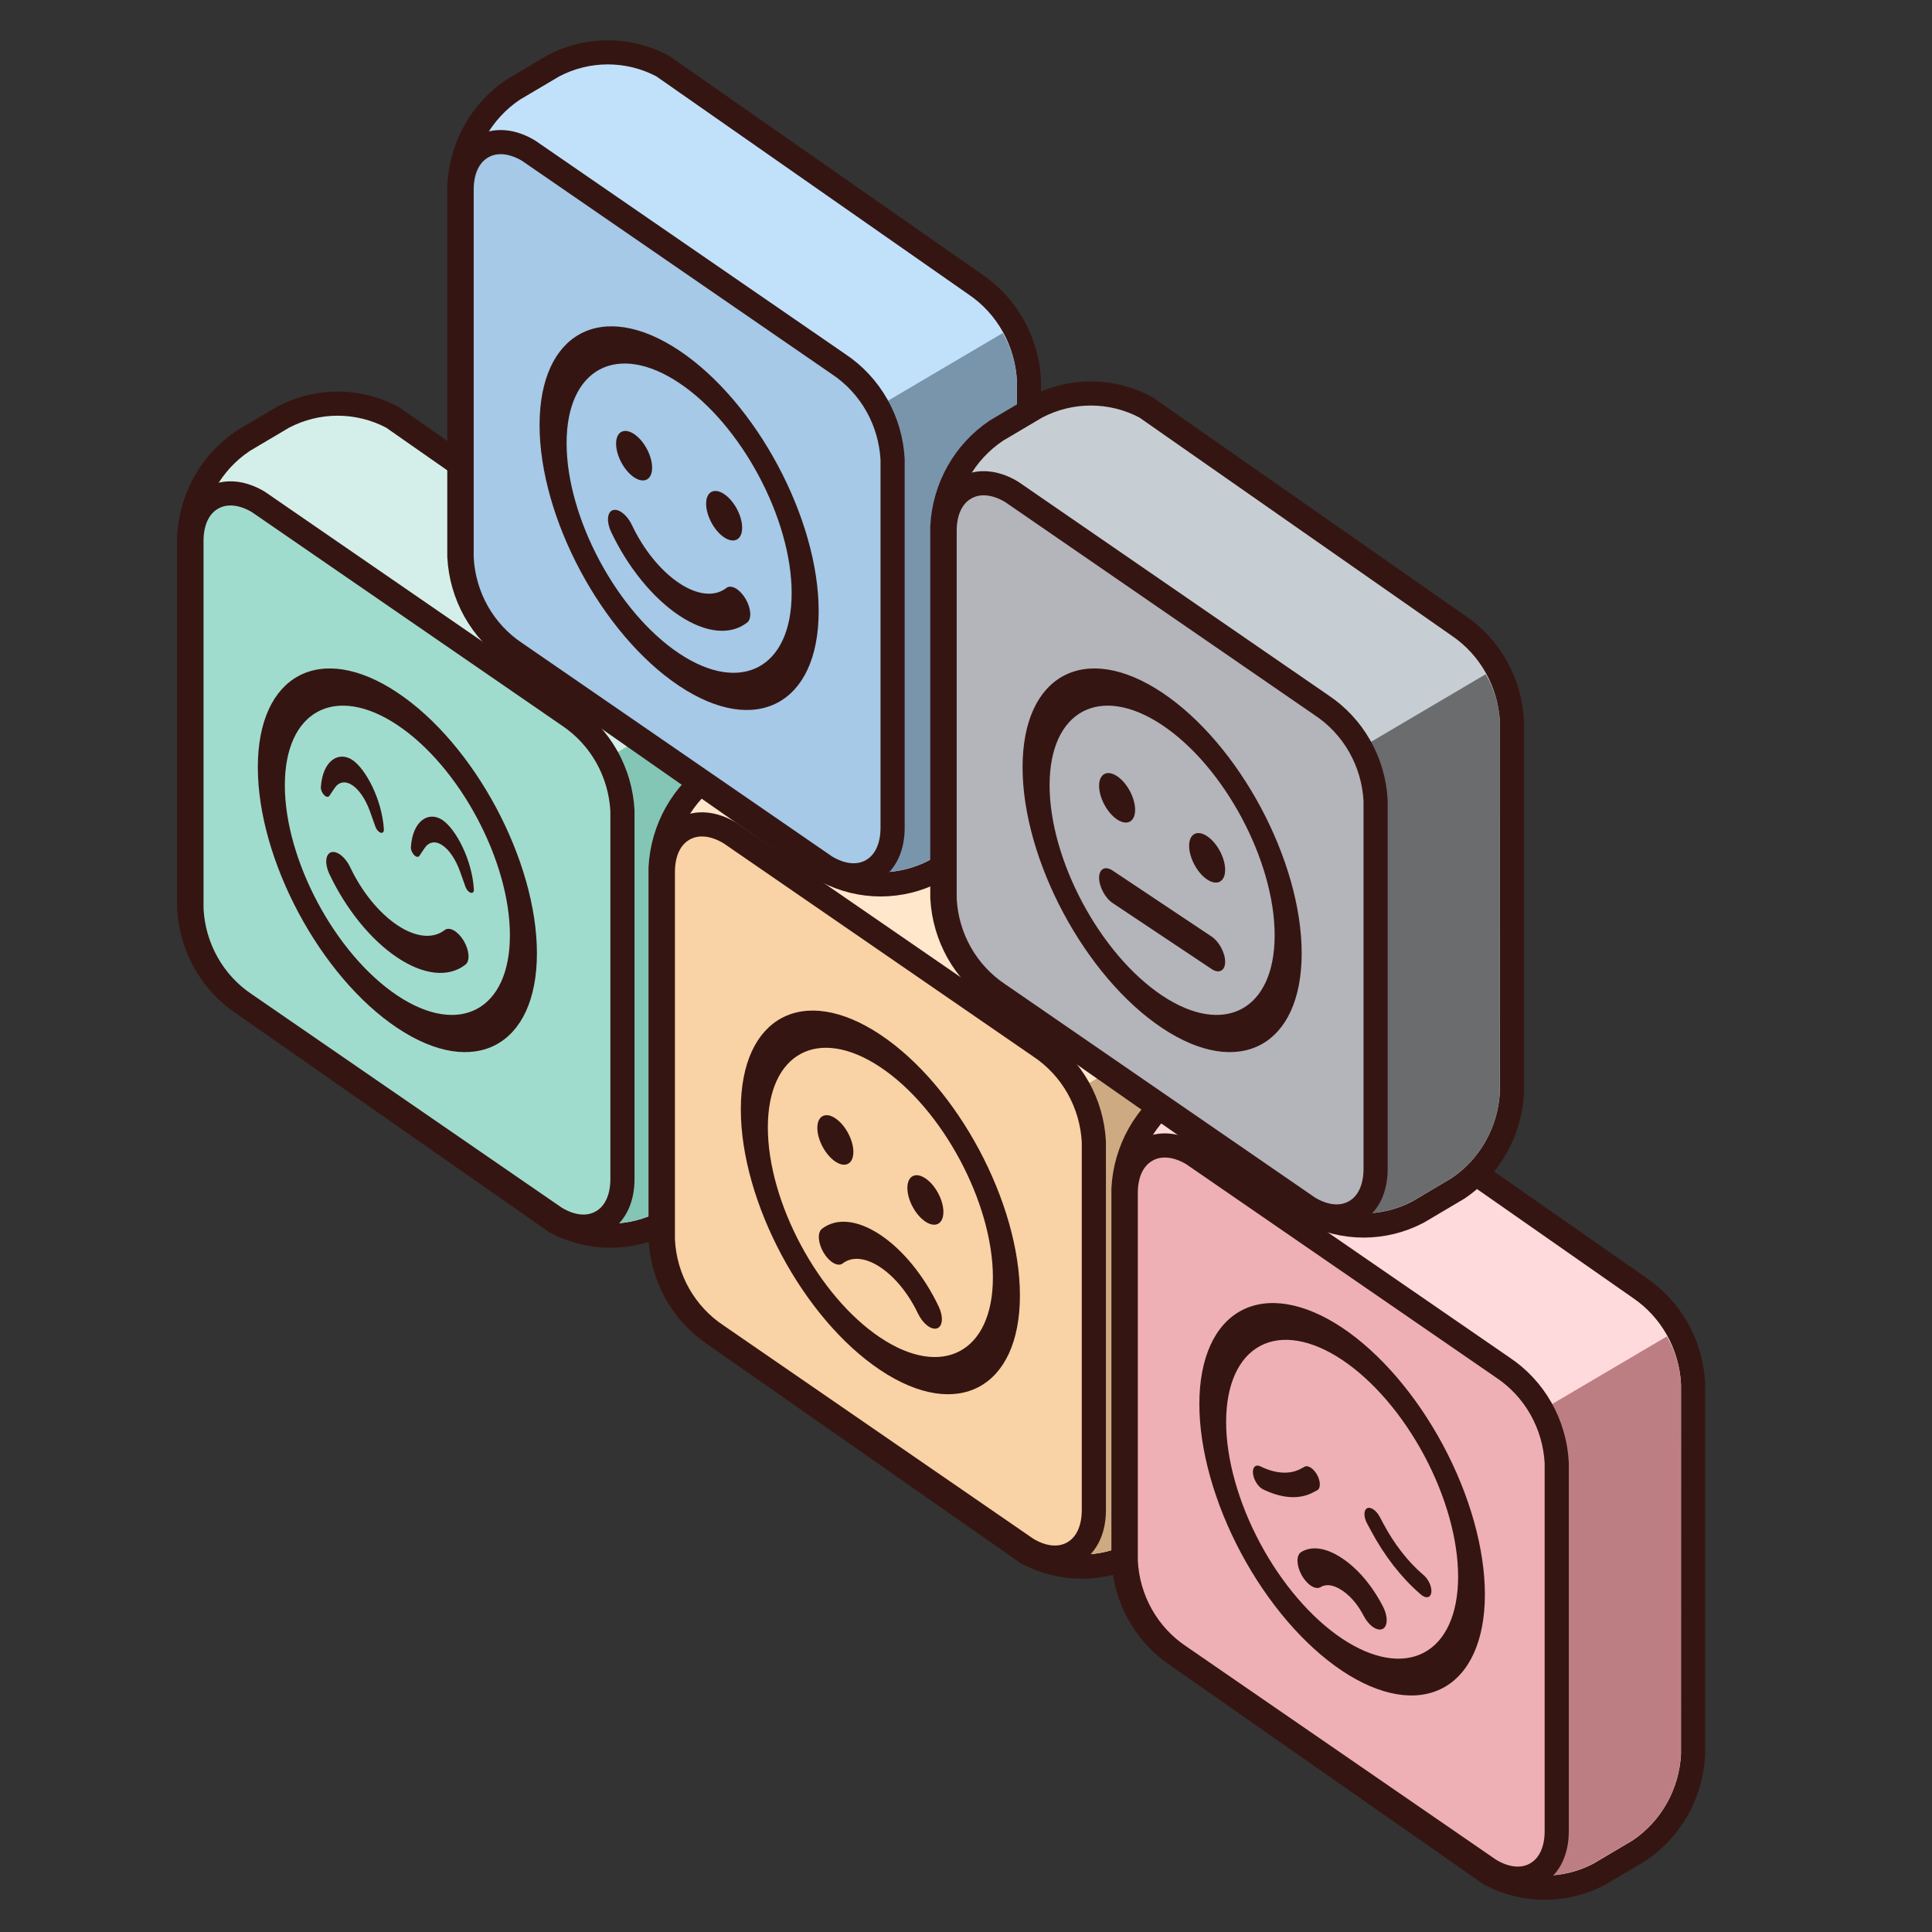 <svg width="120" height="120" viewBox="0 0 120 120" fill="none" xmlns="http://www.w3.org/2000/svg">
<rect x="0" y="0" width="120" height="120" fill="#333333" stroke="none"/>
<path d="M24.413 25.947L24.374 25.919L24.331 25.896C23.291 25.354 22.14 25.07 20.972 25.07C19.804 25.07 18.653 25.354 17.613 25.896L17.596 25.906L17.578 25.916L15.13 27.365L15.112 27.376L15.095 27.388C14.119 28.041 13.309 28.919 12.729 29.951C12.149 30.982 11.814 32.138 11.751 33.325L11.75 33.345V33.365V56.355V56.374L11.751 56.393C11.812 57.581 12.146 58.738 12.726 59.77C13.306 60.8 14.115 61.677 15.089 62.328L34.475 75.875L34.515 75.903L34.557 75.925C35.597 76.468 36.748 76.751 37.916 76.751C39.085 76.751 40.236 76.468 41.275 75.925L41.293 75.916L41.31 75.906L43.759 74.456L43.777 74.445L43.795 74.433C44.768 73.778 45.576 72.9 46.154 71.868C46.733 70.837 47.066 69.682 47.129 68.496L47.13 68.477V68.457V45.467V45.447L47.129 45.428C47.068 44.243 46.735 43.088 46.159 42.057C45.583 41.028 44.779 40.15 43.81 39.495L24.413 25.947Z" fill="#D4EFE9" stroke="#351512" stroke-width="1.5"/>
<path d="M46.373 68.477C46.316 69.546 46.013 70.586 45.489 71.513C44.966 72.441 44.235 73.23 43.358 73.816L40.9 75.262C40.048 75.701 39.114 75.95 38.161 75.993C37.208 76.036 36.256 75.872 35.37 75.512C36.795 76.064 37.877 75.245 37.877 73.482V50.556C37.841 49.484 37.537 48.44 36.992 47.523L45.496 42.51C46.041 43.43 46.346 44.477 46.381 45.551L46.373 68.477Z" fill="#83C6B5"/>
<path d="M16.078 31.196L16.058 31.182L16.037 31.169C15.077 30.596 14.02 30.449 13.157 30.953C12.298 31.455 11.892 32.45 11.892 33.587V56.441V56.46L11.893 56.479C11.954 57.661 12.288 58.813 12.869 59.84C13.448 60.864 14.258 61.736 15.232 62.384L34.474 75.633L34.493 75.646L34.513 75.657C35.472 76.235 36.53 76.387 37.396 75.881C38.256 75.379 38.661 74.381 38.661 73.241V50.388V50.368L38.66 50.348C38.597 49.167 38.262 48.016 37.681 46.99C37.102 45.966 36.293 45.094 35.321 44.445L16.078 31.196Z" fill="#A0DCCE" stroke="#351512" stroke-width="1.5"/>
<g clip-path="url(#clip0_3616_5046)">
<path d="M24.681 43.017C19.893 39.825 16.014 41.902 16.014 47.656C16.014 53.41 19.893 60.659 24.681 63.851C29.469 67.043 33.349 64.966 33.349 59.212C33.349 53.458 29.469 46.209 24.681 43.017ZM24.681 61.835C20.826 59.265 17.692 53.407 17.692 48.774C17.692 44.141 20.826 42.464 24.681 45.033C28.536 47.603 31.671 53.461 31.671 58.094C31.671 62.727 28.536 64.404 24.681 61.835ZM27.617 57.769C26.89 58.334 25.817 58.224 24.681 57.466C23.546 56.709 22.473 55.393 21.746 53.854C21.449 53.228 20.921 52.821 20.564 52.937C20.208 53.056 20.163 53.66 20.456 54.284C21.505 56.495 23.046 58.388 24.681 59.478C26.317 60.569 27.858 60.731 28.907 59.918C29.204 59.687 29.155 59.02 28.798 58.426C28.442 57.835 27.914 57.538 27.617 57.769ZM20.785 48.946C21.054 48.55 21.456 48.486 21.886 48.773C22.315 49.059 22.717 49.659 22.986 50.414L23.318 51.349C23.392 51.554 23.535 51.691 23.643 51.721C23.769 51.759 23.853 51.672 23.843 51.506C23.727 49.66 22.717 47.756 21.886 47.202C21.054 46.647 20.044 47.205 19.928 48.896C19.918 49.044 20.002 49.248 20.128 49.377C20.246 49.503 20.386 49.529 20.453 49.439L20.785 48.946ZM27.477 50.93C26.645 50.375 25.635 50.932 25.52 52.624C25.51 52.772 25.593 52.975 25.719 53.105C25.842 53.233 25.978 53.257 26.044 53.167L26.376 52.674C26.645 52.278 27.047 52.214 27.477 52.501C27.907 52.787 28.309 53.387 28.578 54.142L28.91 55.077C28.983 55.282 29.127 55.419 29.235 55.449C29.361 55.487 29.445 55.4 29.434 55.233C29.319 53.388 28.309 51.484 27.477 50.93Z" fill="#351512"/>
</g>
<path d="M53.694 46.503L53.655 46.475L53.612 46.453C52.572 45.91 51.421 45.627 50.253 45.627C49.085 45.627 47.934 45.91 46.894 46.453L46.876 46.462L46.859 46.473L44.41 47.922L44.393 47.933L44.375 47.944C43.4 48.597 42.59 49.476 42.01 50.507C41.43 51.538 41.095 52.694 41.032 53.881L41.031 53.901V53.921V76.912V76.931L41.032 76.95C41.093 78.138 41.427 79.295 42.007 80.327C42.586 81.357 43.395 82.234 44.37 82.885L63.756 96.431L63.795 96.459L63.838 96.482C64.878 97.024 66.029 97.308 67.197 97.308C68.365 97.308 69.516 97.024 70.556 96.482L70.574 96.472L70.591 96.462L73.04 95.013L73.058 95.002L73.076 94.99C74.049 94.335 74.857 93.456 75.435 92.425C76.014 91.394 76.347 90.239 76.41 89.053L76.411 89.033V89.013V66.023V66.004L76.41 65.984C76.348 64.799 76.016 63.645 75.439 62.614C74.864 61.584 74.059 60.706 73.09 60.051L53.694 46.503Z" fill="#FFE7CB" stroke="#351512" stroke-width="1.5"/>
<path d="M75.652 89.036C75.595 90.105 75.293 91.144 74.769 92.072C74.245 92.999 73.515 93.788 72.637 94.375L70.18 95.82C69.328 96.259 68.394 96.508 67.441 96.552C66.487 96.595 65.536 96.431 64.649 96.071C66.075 96.622 67.156 95.803 67.156 94.04V71.114C67.121 70.043 66.816 68.998 66.272 68.081L74.776 63.068C75.321 63.988 75.625 65.035 75.661 66.11L75.652 89.036Z" fill="#CEAA82"/>
<path d="M45.358 51.754L45.338 51.74L45.317 51.728C44.358 51.155 43.301 51.007 42.437 51.512C41.578 52.014 41.172 53.009 41.172 54.146V76.999V77.018L41.173 77.038C41.234 78.22 41.568 79.371 42.149 80.398C42.729 81.423 43.538 82.295 44.513 82.942L63.755 96.191L63.774 96.204L63.793 96.216C64.752 96.794 65.811 96.945 66.676 96.44C67.536 95.937 67.941 94.939 67.941 93.8V70.946V70.926L67.94 70.906C67.877 69.725 67.542 68.575 66.962 67.549C66.382 66.525 65.574 65.652 64.601 65.004L45.358 51.754Z" fill="#F9D2A5" stroke="#351512" stroke-width="1.5"/>
<g clip-path="url(#clip1_3616_5046)">
<path d="M54.681 64.267C49.893 61.075 46.014 63.152 46.014 68.906C46.014 74.66 49.893 81.909 54.681 85.101C59.469 88.293 63.349 86.216 63.349 80.462C63.349 74.708 59.469 67.459 54.681 64.267ZM54.681 83.085C50.827 80.515 47.692 74.657 47.692 70.024C47.692 65.391 50.827 63.714 54.681 66.284C58.536 68.853 61.671 74.711 61.671 79.344C61.671 83.977 58.536 85.654 54.681 83.085ZM51.886 72.148C52.504 72.561 53.004 72.293 53.004 71.55C53.004 70.806 52.504 69.872 51.886 69.46C51.267 69.047 50.767 69.315 50.767 70.058C50.767 70.802 51.267 71.736 51.886 72.148ZM57.477 73.188C56.859 72.775 56.359 73.043 56.359 73.786C56.359 74.53 56.859 75.463 57.477 75.876C58.096 76.288 58.596 76.021 58.596 75.277C58.596 74.534 58.096 73.6 57.477 73.188ZM54.681 76.7C53.276 75.764 51.955 75.626 51.054 76.323C50.757 76.553 50.806 77.22 51.162 77.815C51.519 78.406 52.046 78.703 52.343 78.472C52.923 78.023 53.776 78.109 54.681 78.712C55.587 79.316 56.439 80.363 57.019 81.59C57.303 82.186 57.827 82.628 58.201 82.507C58.557 82.388 58.603 81.784 58.309 81.16C57.407 79.261 56.086 77.637 54.681 76.7Z" fill="#351512"/>
</g>
<path d="M41.194 4.126L41.155 4.098L41.112 4.076C40.072 3.533 38.921 3.25 37.753 3.25C36.585 3.25 35.434 3.533 34.394 4.076L34.376 4.085L34.359 4.096L31.91 5.545L31.893 5.556L31.875 5.567C30.9 6.22 30.09 7.099 29.51 8.13C28.93 9.162 28.595 10.318 28.532 11.504L28.531 11.524V11.544V34.535V34.554L28.532 34.573C28.593 35.761 28.927 36.918 29.507 37.95C30.086 38.98 30.895 39.856 31.869 40.508L51.256 54.055L51.295 54.082L51.338 54.105C52.378 54.647 53.529 54.931 54.697 54.931C55.865 54.931 57.016 54.647 58.056 54.105L58.074 54.095L58.091 54.085L60.54 52.636L60.558 52.625L60.576 52.613C61.549 51.958 62.357 51.079 62.935 50.048C63.514 49.017 63.847 47.862 63.91 46.676L63.911 46.656V46.637V23.646V23.627L63.91 23.607C63.848 22.422 63.516 21.268 62.939 20.237C62.364 19.208 61.559 18.329 60.59 17.674L41.194 4.126Z" fill="#C1E1FB" stroke="#351512" stroke-width="1.5"/>
<path d="M63.153 46.658C63.096 47.727 62.794 48.767 62.27 49.694C61.746 50.621 61.016 51.41 60.138 51.997L57.681 53.442C56.829 53.881 55.895 54.131 54.942 54.174C53.989 54.217 53.037 54.053 52.15 53.693C53.576 54.244 54.657 53.425 54.657 51.663V28.736C54.622 27.665 54.317 26.62 53.773 25.703L62.277 20.69C62.822 21.61 63.126 22.657 63.162 23.732L63.153 46.658Z" fill="#7895AC"/>
<path d="M32.858 9.376L32.838 9.363L32.817 9.35C31.858 8.777 30.801 8.629 29.937 9.134C29.078 9.636 28.672 10.631 28.672 11.768V34.621V34.641L28.673 34.66C28.734 35.842 29.068 36.993 29.649 38.02C30.229 39.045 31.038 39.917 32.013 40.564L51.255 53.813L51.274 53.826L51.293 53.838C52.252 54.416 53.31 54.568 54.176 54.062C55.036 53.559 55.441 52.561 55.441 51.422V28.569V28.549L55.44 28.529C55.377 27.347 55.042 26.197 54.462 25.171C53.882 24.147 53.074 23.274 52.101 22.626L32.858 9.376Z" fill="#A5C9E7" stroke="#351512" stroke-width="1.5"/>
<g clip-path="url(#clip2_3616_5046)">
<path d="M42.181 21.767C37.393 18.575 33.514 20.652 33.514 26.406C33.514 32.16 37.393 39.409 42.181 42.601C46.969 45.793 50.849 43.717 50.849 37.962C50.849 32.208 46.969 24.959 42.181 21.767ZM42.181 40.585C38.327 38.015 35.192 32.157 35.192 27.524C35.192 22.891 38.327 21.214 42.181 23.784C46.036 26.353 49.171 32.211 49.171 36.844C49.171 41.477 46.036 43.154 42.181 40.585ZM39.386 29.648C40.004 30.061 40.504 29.793 40.504 29.05C40.504 28.306 40.004 27.372 39.386 26.96C38.767 26.547 38.267 26.815 38.267 27.558C38.267 28.302 38.767 29.236 39.386 29.648ZM44.977 33.376C45.596 33.788 46.096 33.521 46.096 32.777C46.096 32.034 45.596 31.1 44.977 30.688C44.359 30.275 43.859 30.543 43.859 31.286C43.859 32.03 44.359 32.964 44.977 33.376ZM45.117 36.519C44.39 37.084 43.317 36.974 42.181 36.216C41.045 35.459 39.973 34.143 39.246 32.604C38.949 31.978 38.417 31.569 38.064 31.687C37.708 31.806 37.663 32.41 37.956 33.034C39.005 35.245 40.546 37.138 42.181 38.228C43.817 39.319 45.358 39.481 46.407 38.668C46.704 38.437 46.655 37.77 46.298 37.176C45.945 36.588 45.414 36.288 45.117 36.519Z" fill="#351512"/>
</g>
<path d="M82.444 66.445L82.405 66.418L82.362 66.395C81.322 65.853 80.171 65.569 79.003 65.569C77.835 65.569 76.684 65.853 75.644 66.395L75.626 66.405L75.609 66.415L73.16 67.864L73.143 67.875L73.125 67.887C72.15 68.54 71.34 69.418 70.76 70.45C70.18 71.481 69.845 72.637 69.782 73.824L69.781 73.844V73.864V96.854V96.873L69.782 96.892C69.843 98.08 70.177 99.237 70.757 100.269C71.336 101.299 72.145 102.176 73.12 102.827L92.506 116.374L92.545 116.402L92.588 116.424C93.628 116.967 94.779 117.25 95.947 117.25C97.115 117.25 98.266 116.967 99.306 116.424L99.324 116.415L99.341 116.405L101.79 114.955L101.808 114.944L101.826 114.932C102.799 114.277 103.607 113.398 104.185 112.367C104.764 111.336 105.097 110.181 105.16 108.996L105.161 108.976V108.956V85.966V85.946L105.16 85.927C105.098 84.742 104.766 83.587 104.189 82.556C103.613 81.527 102.809 80.649 101.84 79.994L82.444 66.445Z" fill="#FFDADD" stroke="#351512" stroke-width="1.5"/>
<path d="M104.403 108.977C104.346 110.046 104.043 111.086 103.52 112.013C102.996 112.941 102.266 113.73 101.388 114.316L98.93 115.762C98.078 116.201 97.145 116.45 96.191 116.493C95.238 116.536 94.287 116.372 93.4 116.012C94.826 116.564 95.907 115.745 95.907 113.982V91.056C95.872 89.984 95.567 88.94 95.022 88.023L103.526 83.01C104.071 83.93 104.376 84.977 104.411 86.051L104.403 108.977Z" fill="#BD7E83"/>
<path d="M74.108 71.696L74.088 71.682L74.067 71.669C73.108 71.096 72.051 70.949 71.187 71.454C70.328 71.955 69.922 72.95 69.922 74.087V96.941V96.96L69.923 96.979C69.984 98.161 70.318 99.313 70.899 100.339C71.479 101.364 72.288 102.236 73.263 102.884L92.505 116.133L92.524 116.146L92.543 116.157C93.502 116.735 94.561 116.887 95.426 116.381C96.286 115.879 96.691 114.881 96.691 113.741V90.888V90.868L96.69 90.848C96.627 89.667 96.292 88.516 95.712 87.49C95.132 86.466 94.324 85.594 93.351 84.945L74.108 71.696Z" fill="#EEB0B5" stroke="#351512" stroke-width="1.5"/>
<path d="M71.194 25.315L71.155 25.287L71.112 25.265C70.072 24.722 68.921 24.439 67.753 24.439C66.585 24.439 65.434 24.722 64.394 25.265L64.376 25.274L64.359 25.284L61.91 26.733L61.893 26.744L61.875 26.756C60.9 27.409 60.09 28.287 59.51 29.319C58.93 30.35 58.595 31.506 58.532 32.693L58.531 32.713V32.733V55.723V55.742L58.532 55.761C58.593 56.949 58.927 58.106 59.507 59.139C60.086 60.168 60.895 61.045 61.87 61.696L81.256 75.243L81.295 75.271L81.338 75.293C82.378 75.836 83.529 76.119 84.697 76.119C85.865 76.119 87.016 75.836 88.056 75.293L88.074 75.284L88.091 75.274L90.54 73.824L90.558 73.813L90.576 73.801C91.549 73.147 92.357 72.268 92.935 71.237C93.514 70.206 93.847 69.05 93.91 67.865L93.911 67.845V67.825V44.835V44.815L93.91 44.796C93.848 43.611 93.516 42.456 92.939 41.425C92.364 40.396 91.559 39.518 90.59 38.863L71.194 25.315Z" fill="#C7CED3" stroke="#351512" stroke-width="1.5"/>
<path d="M93.153 67.846C93.096 68.915 92.794 69.955 92.27 70.882C91.746 71.81 91.016 72.599 90.138 73.185L87.681 74.631C86.829 75.07 85.895 75.319 84.942 75.362C83.989 75.406 83.037 75.242 82.15 74.881C83.576 75.433 84.657 74.614 84.657 72.851V49.925C84.622 48.853 84.317 47.809 83.773 46.892L92.277 41.879C92.822 42.799 93.126 43.846 93.162 44.92L93.153 67.846Z" fill="#6A6C6E"/>
<path d="M62.858 30.565L62.838 30.551L62.817 30.539C61.858 29.965 60.801 29.818 59.937 30.323C59.078 30.825 58.672 31.819 58.672 32.956V55.81V55.829L58.673 55.848C58.734 57.031 59.068 58.182 59.649 59.209C60.229 60.233 61.038 61.105 62.013 61.753L81.255 75.002L81.274 75.015L81.293 75.027C82.252 75.604 83.311 75.756 84.176 75.25C85.036 74.748 85.441 73.75 85.441 72.61V49.757V49.737L85.44 49.717C85.377 48.536 85.042 47.386 84.462 46.359C83.882 45.335 83.074 44.463 82.101 43.814L62.858 30.565Z" fill="#B4B4BB" stroke="#351512" stroke-width="1.5"/>
<g clip-path="url(#clip3_3616_5046)">
<path d="M72.181 43.017C67.393 39.825 63.514 41.902 63.514 47.656C63.514 53.41 67.393 60.659 72.181 63.851C76.969 67.043 80.849 64.966 80.849 59.212C80.849 53.458 76.969 46.209 72.181 43.017ZM72.181 61.835C68.326 59.265 65.192 53.407 65.192 48.774C65.192 44.141 68.326 42.464 72.181 45.033C76.036 47.603 79.171 53.461 79.171 58.094C79.171 62.727 76.036 64.404 72.181 61.835ZM69.385 50.898C70.004 51.31 70.504 51.043 70.504 50.3C70.504 49.556 70.004 48.622 69.385 48.21C68.767 47.797 68.267 48.065 68.267 48.808C68.267 49.552 68.767 50.486 69.385 50.898ZM74.977 51.938C74.359 51.525 73.859 51.793 73.859 52.536C73.859 53.28 74.359 54.214 74.977 54.626C75.596 55.038 76.096 54.771 76.096 54.027C76.096 53.284 75.596 52.35 74.977 51.938ZM75.257 58.172L69.106 54.072C68.645 53.764 68.267 53.966 68.267 54.521C68.267 55.075 68.645 55.781 69.106 56.088L75.257 60.189C75.718 60.496 76.096 60.294 76.096 59.74C76.096 59.185 75.718 58.48 75.257 58.172Z" fill="#351512"/>
</g>
<g clip-path="url(#clip4_3616_5046)">
<path d="M90.566 97.925C90.566 95.628 89.807 92.92 88.456 90.395C87.105 87.87 85.272 85.736 83.362 84.463C81.451 83.189 79.618 82.879 78.267 83.602C76.916 84.326 76.157 86.022 76.157 88.318C76.157 90.615 76.916 93.323 78.267 95.848C79.618 98.373 81.451 100.507 83.362 101.78C85.272 103.054 87.105 103.364 88.456 102.641C89.807 101.918 90.566 100.221 90.566 97.925ZM74.494 87.21C74.494 84.383 75.428 82.296 77.091 81.406C78.754 80.516 81.01 80.896 83.362 82.464C85.713 84.032 87.969 86.659 89.632 89.766C91.295 92.873 92.229 96.207 92.229 99.033C92.229 101.86 91.295 103.947 89.632 104.837C87.969 105.727 85.713 105.347 83.362 103.779C81.01 102.211 78.754 99.584 77.091 96.477C75.428 93.37 74.494 90.036 74.494 87.21ZM84.695 100.355C84.439 99.855 84.002 99.21 83.362 98.783C82.721 98.356 82.284 98.419 82.028 98.577C81.716 98.773 81.19 98.443 80.854 97.844C80.518 97.245 80.5 96.601 80.812 96.405C81.307 96.094 82.163 95.986 83.362 96.785C84.56 97.584 85.415 98.833 85.907 99.798C86.219 100.409 86.202 101.031 85.866 101.181C85.53 101.332 85.003 100.96 84.692 100.348L84.695 100.355ZM81.813 92.56L81.557 92.697C80.739 93.134 79.69 93.084 78.55 92.553L78.464 92.512C78.162 92.374 77.875 91.936 77.826 91.538C77.778 91.139 77.979 90.932 78.284 91.077L78.37 91.118C79.281 91.542 80.123 91.583 80.778 91.237L81.034 91.099C81.249 90.984 81.602 91.22 81.817 91.621C82.031 92.022 82.031 92.447 81.817 92.562L81.813 92.56ZM84.91 94.624C84.695 94.223 84.695 93.798 84.91 93.683C85.125 93.568 85.478 93.804 85.693 94.205L85.949 94.684C86.604 95.907 87.445 96.989 88.356 97.775L88.443 97.85C88.744 98.113 88.949 98.591 88.9 98.92C88.852 99.25 88.564 99.304 88.263 99.045L88.176 98.971C87.037 97.982 85.984 96.63 85.17 95.105L84.913 94.626L84.91 94.624Z" fill="#351512"/>
</g>
<defs>
<clipPath id="clip0_3616_5046">
<rect width="25" height="25" fill="white" transform="matrix(0.832 0.555 0 1 14.281 34)"/>
</clipPath>
<clipPath id="clip1_3616_5046">
<rect width="25" height="25" fill="white" transform="matrix(0.832 0.555 0 1 44.281 55.25)"/>
</clipPath>
<clipPath id="clip2_3616_5046">
<rect width="25" height="25" fill="white" transform="matrix(0.832 0.555 0 1 31.781 12.75)"/>
</clipPath>
<clipPath id="clip3_3616_5046">
<rect width="25" height="25" fill="white" transform="matrix(0.832 0.555 0 1 61.781 34)"/>
</clipPath>
<clipPath id="clip4_3616_5046">
<rect width="25.572" height="25.572" fill="white" transform="matrix(0.832 0.555 0 1 72.723 73.243)"/>
</clipPath>
</defs>
</svg>
